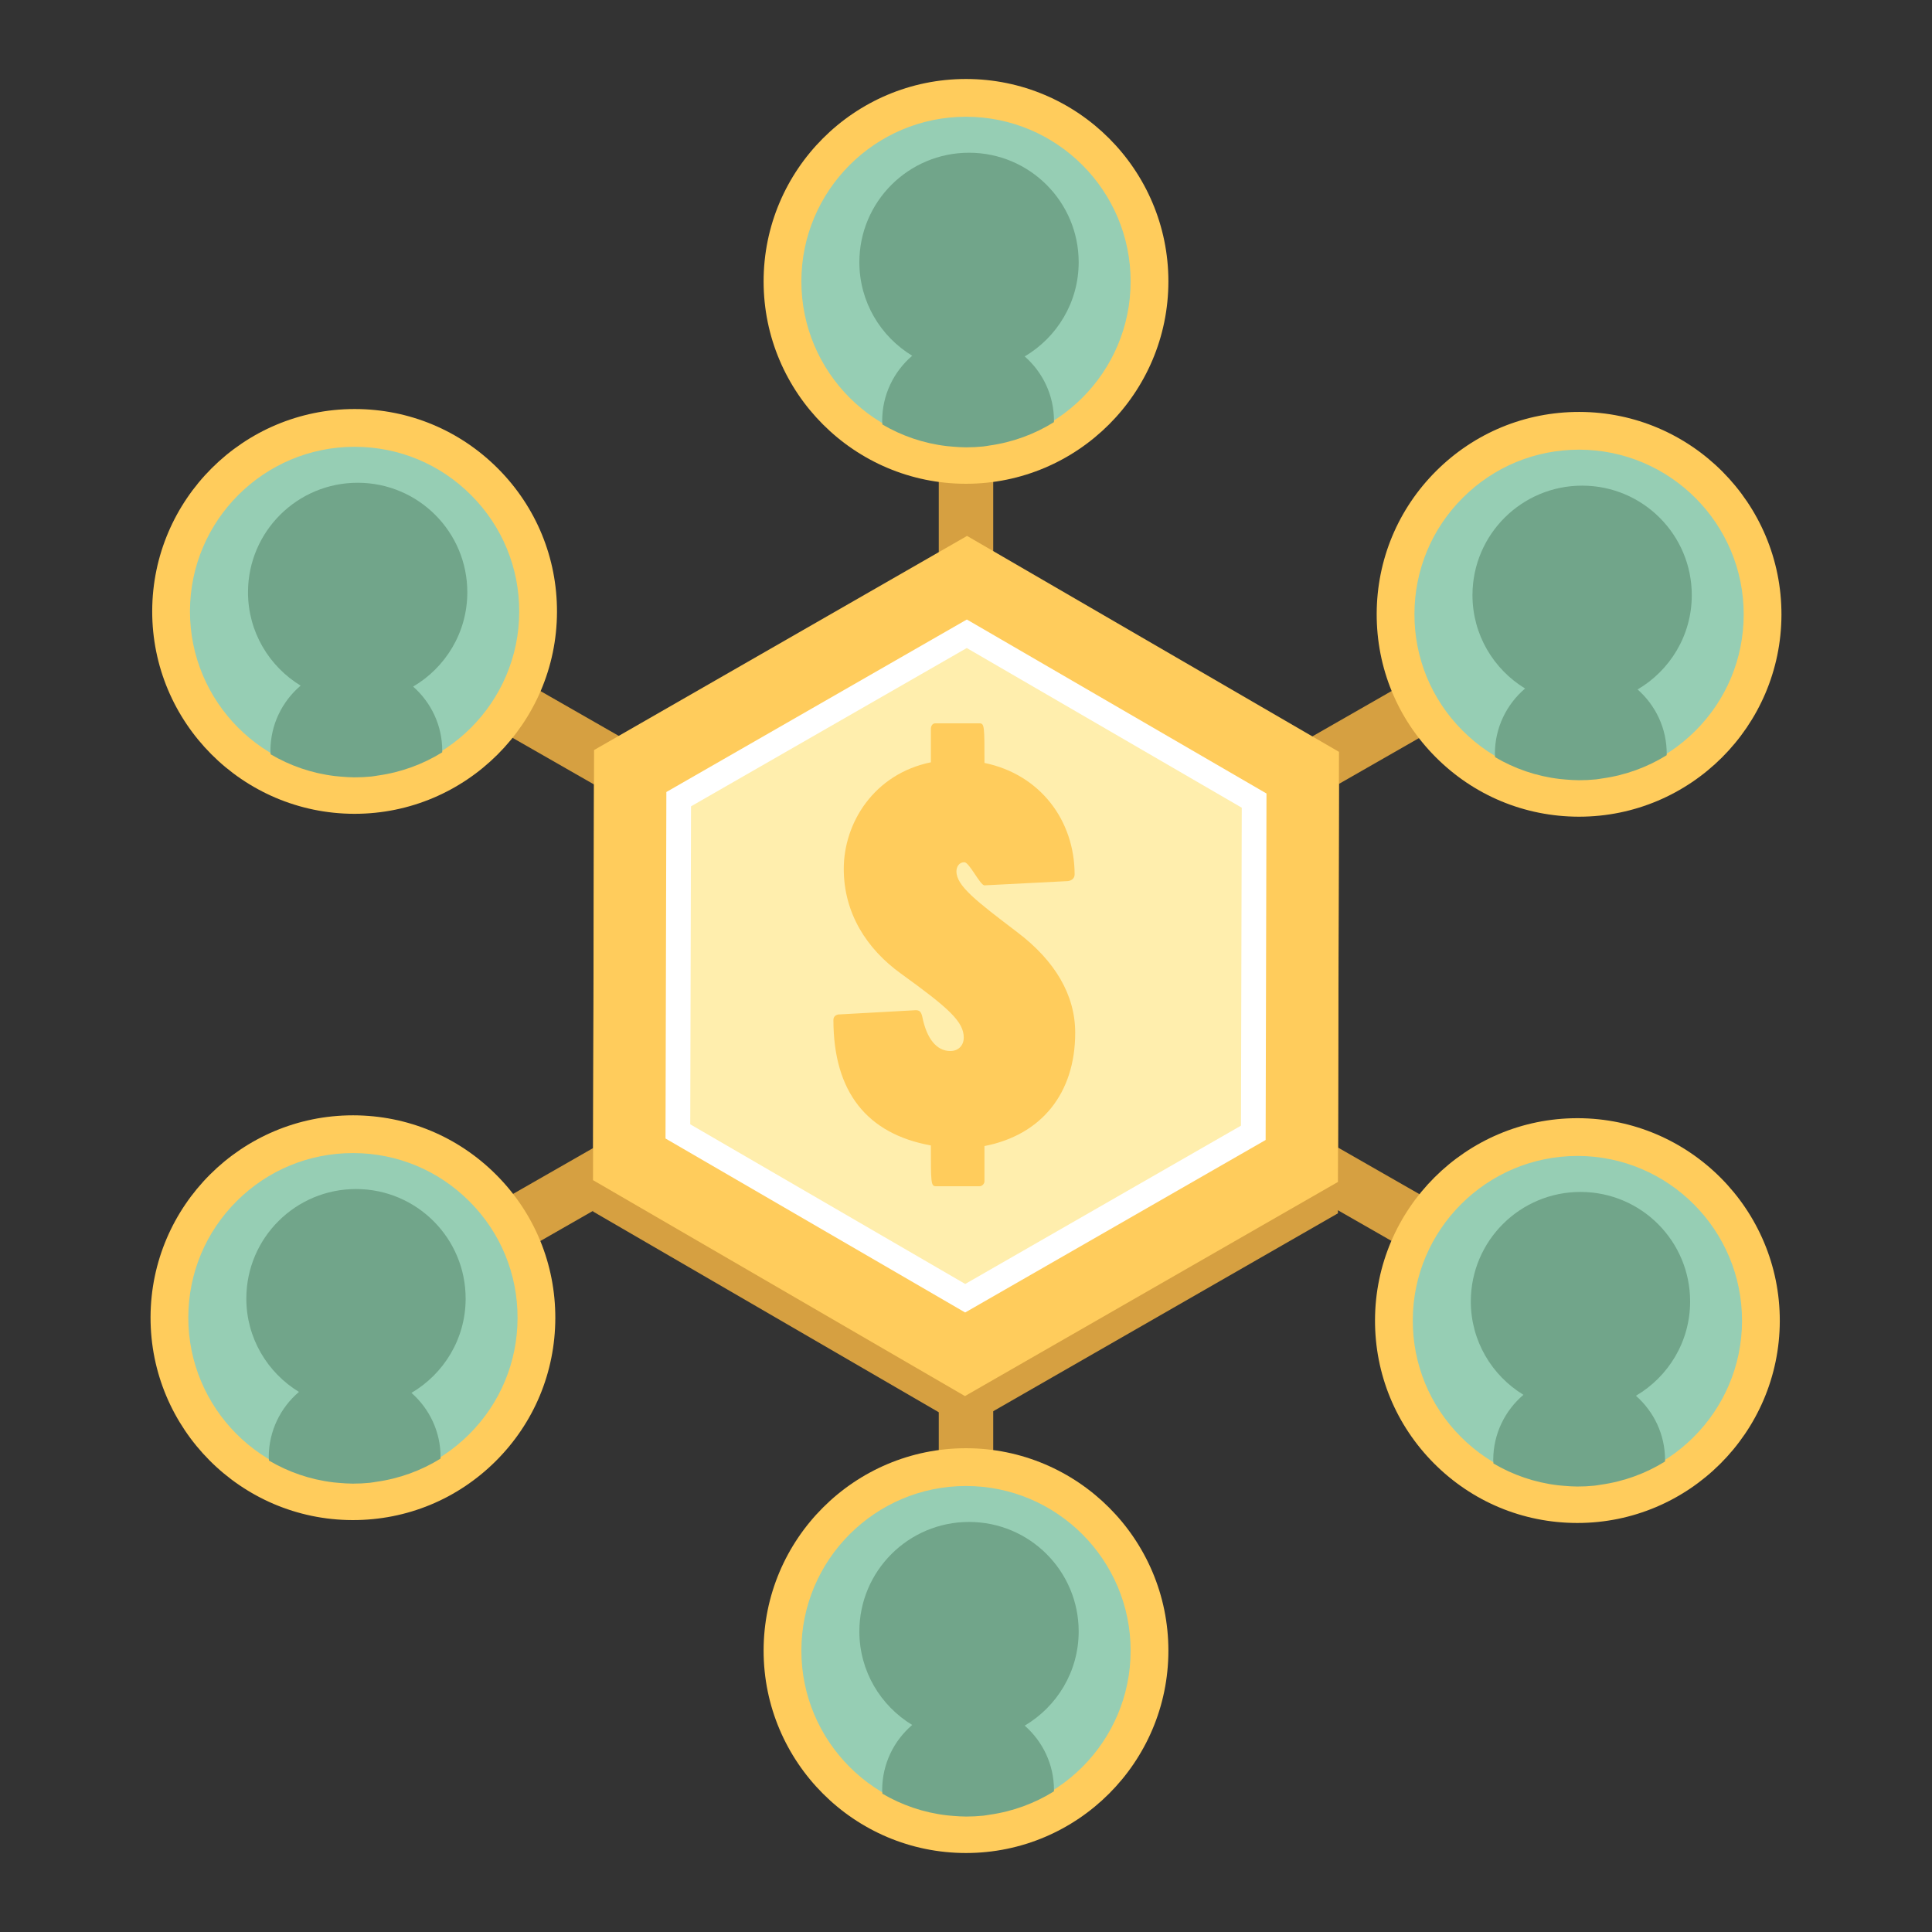 <svg id="Layer_1" height="512" viewBox="0 0 128 128" width="512" xmlns="http://www.w3.org/2000/svg"><rect x="0" y="0" width="128" height="128" fill="#333333" stroke="none"/><g><g><g><g><g><g><path d="m65.803 60.89v-33.734h-3.607v33.734l1.804 1.032z" fill="#d6a041"/></g></g></g><g><g><g><path d="m62.196 67.11v33.734h3.607v-33.734l-1.803-1.032z" fill="#d6a041"/></g></g></g><g><g><g><path d="m98.885 81.889-31.255-17.889-1.827 1.046v2.064l31.29 17.91z" fill="#d6a041"/></g></g></g><g><g><g><path d="m62.196 60.89-31.289-17.91-1.792 3.131 31.254 17.889 1.827-1.046z" fill="#d6a041"/></g></g></g><g><g><g><path d="m67.63 64 30.369-17.382-1.792-3.131-30.404 17.403v2.064z" fill="#d6a041"/></g></g></g><g><g><g><path d="m60.369 64-30.368 17.383 1.792 3.13 30.403-17.403v-2.064z" fill="#d6a041"/></g></g></g></g><g><g><g><g><g><circle cx="104.617" cy="40.699" fill="#96ceb4" r="12.158"/></g></g><g><g><path d="m104.618 54.108c-.012 0-.021 0-.032 0-3.582-.009-6.946-1.412-9.473-3.95s-3.913-5.909-3.904-9.49 1.411-6.946 3.949-9.472c2.531-2.519 5.89-3.905 9.459-3.905h.032c7.394.018 13.394 6.047 13.377 13.44l-1.251-.003 1.251.003c-.017 7.382-6.029 13.377-13.408 13.377zm-.001-24.316c-2.903 0-5.635 1.127-7.693 3.176-2.065 2.055-3.206 4.792-3.213 7.705-.008 2.913 1.12 5.655 3.176 7.72s4.792 3.206 7.705 3.213h.026c2.903 0 5.635-1.127 7.693-3.176 2.065-2.055 3.206-4.792 3.213-7.705.014-6.014-4.867-10.918-10.881-10.933-.008 0-.017 0-.026 0z" fill="#ffcc5c"/></g></g></g><g><g><g><path d="m108.495 45.679c2.141-1.258 3.584-3.573 3.59-6.233.009-4.006-3.235-7.262-7.248-7.271-4.012-.009-7.272 3.231-7.282 7.237-.006 2.628 1.393 4.927 3.486 6.204-1.218 1.039-1.996 2.58-2 4.305 0 .082.009.162.012.243 1.28.755 2.723 1.26 4.268 1.444.13.016.261.026.392.037.295.024.591.046.892.047.384.001.762-.018 1.136-.056.139-.014.274-.043.411-.062 1.55-.215 2.994-.749 4.267-1.538.001-.03.005-.059.005-.089.006-1.7-.745-3.224-1.929-4.268z" fill="#71a58a"/></g></g></g></g><g><g><g><g><circle cx="104.507" cy="87.493" fill="#96ceb4" r="12.158"/></g></g><g><g><path d="m104.508 100.901c-.011 0-.021 0-.032 0-3.582-.008-6.945-1.411-9.473-3.95-2.526-2.539-3.913-5.909-3.905-9.491.019-7.383 6.031-13.377 13.408-13.377h.032c7.394.018 13.395 6.047 13.378 13.441-.019 7.383-6.03 13.377-13.408 13.377zm-.001-24.316c-6.002 0-10.893 4.876-10.907 10.881-.007 2.914 1.121 5.655 3.177 7.72 2.055 2.065 4.792 3.206 7.705 3.212h.026c6.002 0 10.892-4.875 10.906-10.881.014-6.014-4.867-10.919-10.882-10.933-.009.001-.017.001-.025.001zm12.158 10.936h.01z" fill="#ffcc5c"/></g></g></g><g><g><g><path d="m108.385 92.473c2.141-1.258 3.584-3.573 3.59-6.233.009-4.006-3.235-7.262-7.248-7.271-4.012-.009-7.272 3.231-7.282 7.237-.006 2.628 1.393 4.927 3.486 6.204-1.218 1.039-1.996 2.58-2 4.305 0 .082.009.162.012.243 1.28.755 2.723 1.26 4.268 1.444.13.016.261.026.392.037.295.024.591.046.892.047.384.001.762-.018 1.136-.056.139-.014.274-.043.411-.062 1.55-.215 2.994-.749 4.267-1.538 0-.03.005-.059.005-.089.005-1.701-.745-3.224-1.929-4.268z" fill="#71a58a"/></g></g></g></g><g><g><g><g><circle cx="23.493" cy="40.507" fill="#96ceb4" r="12.158"/></g></g><g><g><path d="m23.494 53.917c-.012 0-.021 0-.032 0-7.394-.018-13.395-6.047-13.378-13.441.019-7.382 6.03-13.377 13.408-13.377h.032c3.582.008 6.945 1.411 9.473 3.95 2.526 2.539 3.913 5.909 3.905 9.491-.018 7.382-6.031 13.377-13.408 13.377zm-.002-24.316c-6.002 0-10.892 4.875-10.906 10.881-.014 6.014 4.867 10.919 10.882 10.933h.025c6.002 0 10.893-4.876 10.907-10.881.007-2.914-1.121-5.655-3.177-7.72-2.055-2.065-4.792-3.206-7.705-3.212-.008-.001-.017-.001-.026-.001zm12.159 10.935h.01z" fill="#ffcc5c"/></g></g></g><g><g><g><path d="m27.371 45.488c2.141-1.258 3.584-3.573 3.59-6.233.009-4.006-3.235-7.262-7.248-7.271s-7.272 3.231-7.282 7.237c-.006 2.628 1.393 4.927 3.486 6.204-1.218 1.039-1.996 2.58-2 4.305 0 .082.009.162.012.243 1.28.755 2.723 1.26 4.268 1.444.13.016.261.026.392.037.295.024.591.046.892.047.384.001.762-.018 1.136-.056.139-.014.274-.043.411-.062 1.55-.215 2.994-.749 4.267-1.538.001-.03.005-.059.005-.089.005-1.701-.745-3.224-1.929-4.268z" fill="#71a58a"/></g></g></g></g><g><g><g><g><circle cx="23.383" cy="87.301" fill="#96ceb4" r="12.158"/></g></g><g><g><path d="m23.383 100.71c-.011 0-.021 0-.032 0-7.394-.018-13.394-6.047-13.377-13.44.018-7.383 6.029-13.377 13.408-13.377h.032c3.582.009 6.946 1.412 9.473 3.95s3.913 5.909 3.904 9.49-1.411 6.946-3.949 9.472c-2.531 2.519-5.89 3.905-9.459 3.905zm-.001-24.316c-2.903 0-5.635 1.127-7.693 3.176-2.065 2.055-3.206 4.792-3.213 7.705-.014 6.014 4.867 10.918 10.881 10.933h.026c2.903 0 5.635-1.127 7.693-3.176 2.065-2.055 3.206-4.792 3.213-7.705.008-2.913-1.12-5.655-3.176-7.72s-4.792-3.206-7.705-3.213c-.009 0-.017 0-.026 0z" fill="#ffcc5c"/></g></g></g><g><g><g><path d="m27.26 92.281c2.141-1.258 3.584-3.573 3.59-6.233.009-4.006-3.235-7.262-7.248-7.271-4.012-.009-7.272 3.231-7.282 7.237-.006 2.628 1.393 4.927 3.486 6.204-1.218 1.039-1.996 2.58-2 4.305 0 .082.009.162.012.243 1.28.755 2.723 1.26 4.268 1.444.13.016.261.026.392.037.295.024.591.046.892.047.384.001.762-.018 1.136-.056.139-.014.274-.043.411-.062 1.55-.215 2.994-.749 4.267-1.538.001-.03.005-.059.005-.089.006-1.7-.744-3.224-1.929-4.268z" fill="#71a58a"/></g></g></g></g></g><g><g><g><g><g><circle cx="64" cy="109.357" fill="#96ceb4" r="12.158"/></g></g><g><g><path d="m64 122.767c-7.394 0-13.409-6.016-13.409-13.409s6.015-13.409 13.409-13.409 13.409 6.015 13.409 13.409-6.015 13.409-13.409 13.409zm0-24.316c-6.015 0-10.907 4.893-10.907 10.907s4.892 10.907 10.907 10.907 10.907-4.893 10.907-10.907-4.892-10.907-10.907-10.907z" fill="#ffcc5c"/></g></g></g><g><g><g><path d="m67.889 114.328c2.138-1.263 3.576-3.581 3.576-6.241 0-4.006-3.253-7.254-7.265-7.254s-7.265 3.248-7.265 7.254c0 2.628 1.405 4.923 3.501 6.196-1.216 1.042-1.989 2.584-1.989 4.31 0 .082.009.162.012.243 1.282.752 2.726 1.254 4.272 1.434.13.015.261.026.392.036.295.024.591.045.892.045.384 0 .762-.02 1.136-.058.139-.014.274-.043.411-.063 1.549-.218 2.992-.756 4.263-1.548 0-.03.004-.059.004-.089.001-1.702-.753-3.223-1.94-4.265z" fill="#71a58a"/></g></g></g></g><g><g><g><g><circle cx="64" cy="18.643" fill="#96ceb4" r="12.158"/></g></g><g><g><path d="m64 32.051c-7.394 0-13.409-6.015-13.409-13.409s6.015-13.409 13.409-13.409 13.409 6.016 13.409 13.409-6.015 13.409-13.409 13.409zm0-24.316c-6.015 0-10.907 4.893-10.907 10.907s4.892 10.907 10.907 10.907 10.907-4.893 10.907-10.907-4.892-10.907-10.907-10.907z" fill="#ffcc5c"/></g></g></g><g><g><g><path d="m67.889 23.614c2.138-1.263 3.576-3.581 3.576-6.241 0-4.006-3.253-7.254-7.265-7.254s-7.265 3.248-7.265 7.254c0 2.628 1.405 4.923 3.501 6.196-1.216 1.042-1.989 2.584-1.989 4.31 0 .082.009.162.012.243 1.282.752 2.726 1.254 4.272 1.434.13.015.261.026.392.036.295.024.591.045.892.045.384 0 .762-.02 1.136-.058.139-.014.274-.043.411-.063 1.549-.218 2.992-.756 4.263-1.548 0-.03.004-.059.004-.089.001-1.702-.753-3.224-1.94-4.265z" fill="#71a58a"/></g></g></g></g></g></g><g><g><g><g><path d="m39.358 51.771 24.712-14.187 24.642 14.307-.07 28.494-24.712 14.187-24.642-14.307z" fill="#d6a041"/></g></g></g><g><g><g><path d="m39.358 49.693 24.712-14.187 24.642 14.307-.07 28.494-24.712 14.187-24.642-14.307z" fill="#ffcc5c"/></g></g></g><g><g><g><path d="m44.148 52.473 19.908-11.429 19.852 11.527-.056 22.956-19.908 11.429-19.852-11.527z" fill="#fff"/></g></g></g><g><g><g><path d="m45.782 53.422 18.269-10.488 18.218 10.578-.051 21.066-18.269 10.488-18.218-10.578z" fill="#ffeead"/></g></g></g><g><g><g><g><g><g><path d="m67.402 61.765c-2.704-2.058-4.035-3.067-4.035-4.035 0-.283.161-.606.525-.606.323 0 1.049 1.533 1.332 1.533l5.528-.283c.282-.04.444-.202.444-.443 0-3.551-2.26-6.618-5.972-7.385 0-2.381 0-2.623-.323-2.623h-2.946c-.161 0-.282.161-.282.363v2.219c-3.753.767-5.771 3.995-5.771 7.062 0 2.905 1.493 5.286 3.793 6.941 3.188 2.3 4.156 3.187 4.156 4.237 0 .525-.363.888-.888.888-.929 0-1.574-.848-1.856-2.26-.081-.363-.202-.444-.444-.444l-5.125.283c-.202.04-.322.161-.322.363 0 4.762 2.219 7.546 6.456 8.313 0 2.421 0 2.704.322 2.704h2.906c.161 0 .323-.161.323-.323v-2.34c3.753-.727 6.012-3.471 6.012-7.505 0-2.503-1.331-4.763-3.833-6.659z" fill="#ffcc5c"/></g></g></g></g></g></g></g></g></svg>